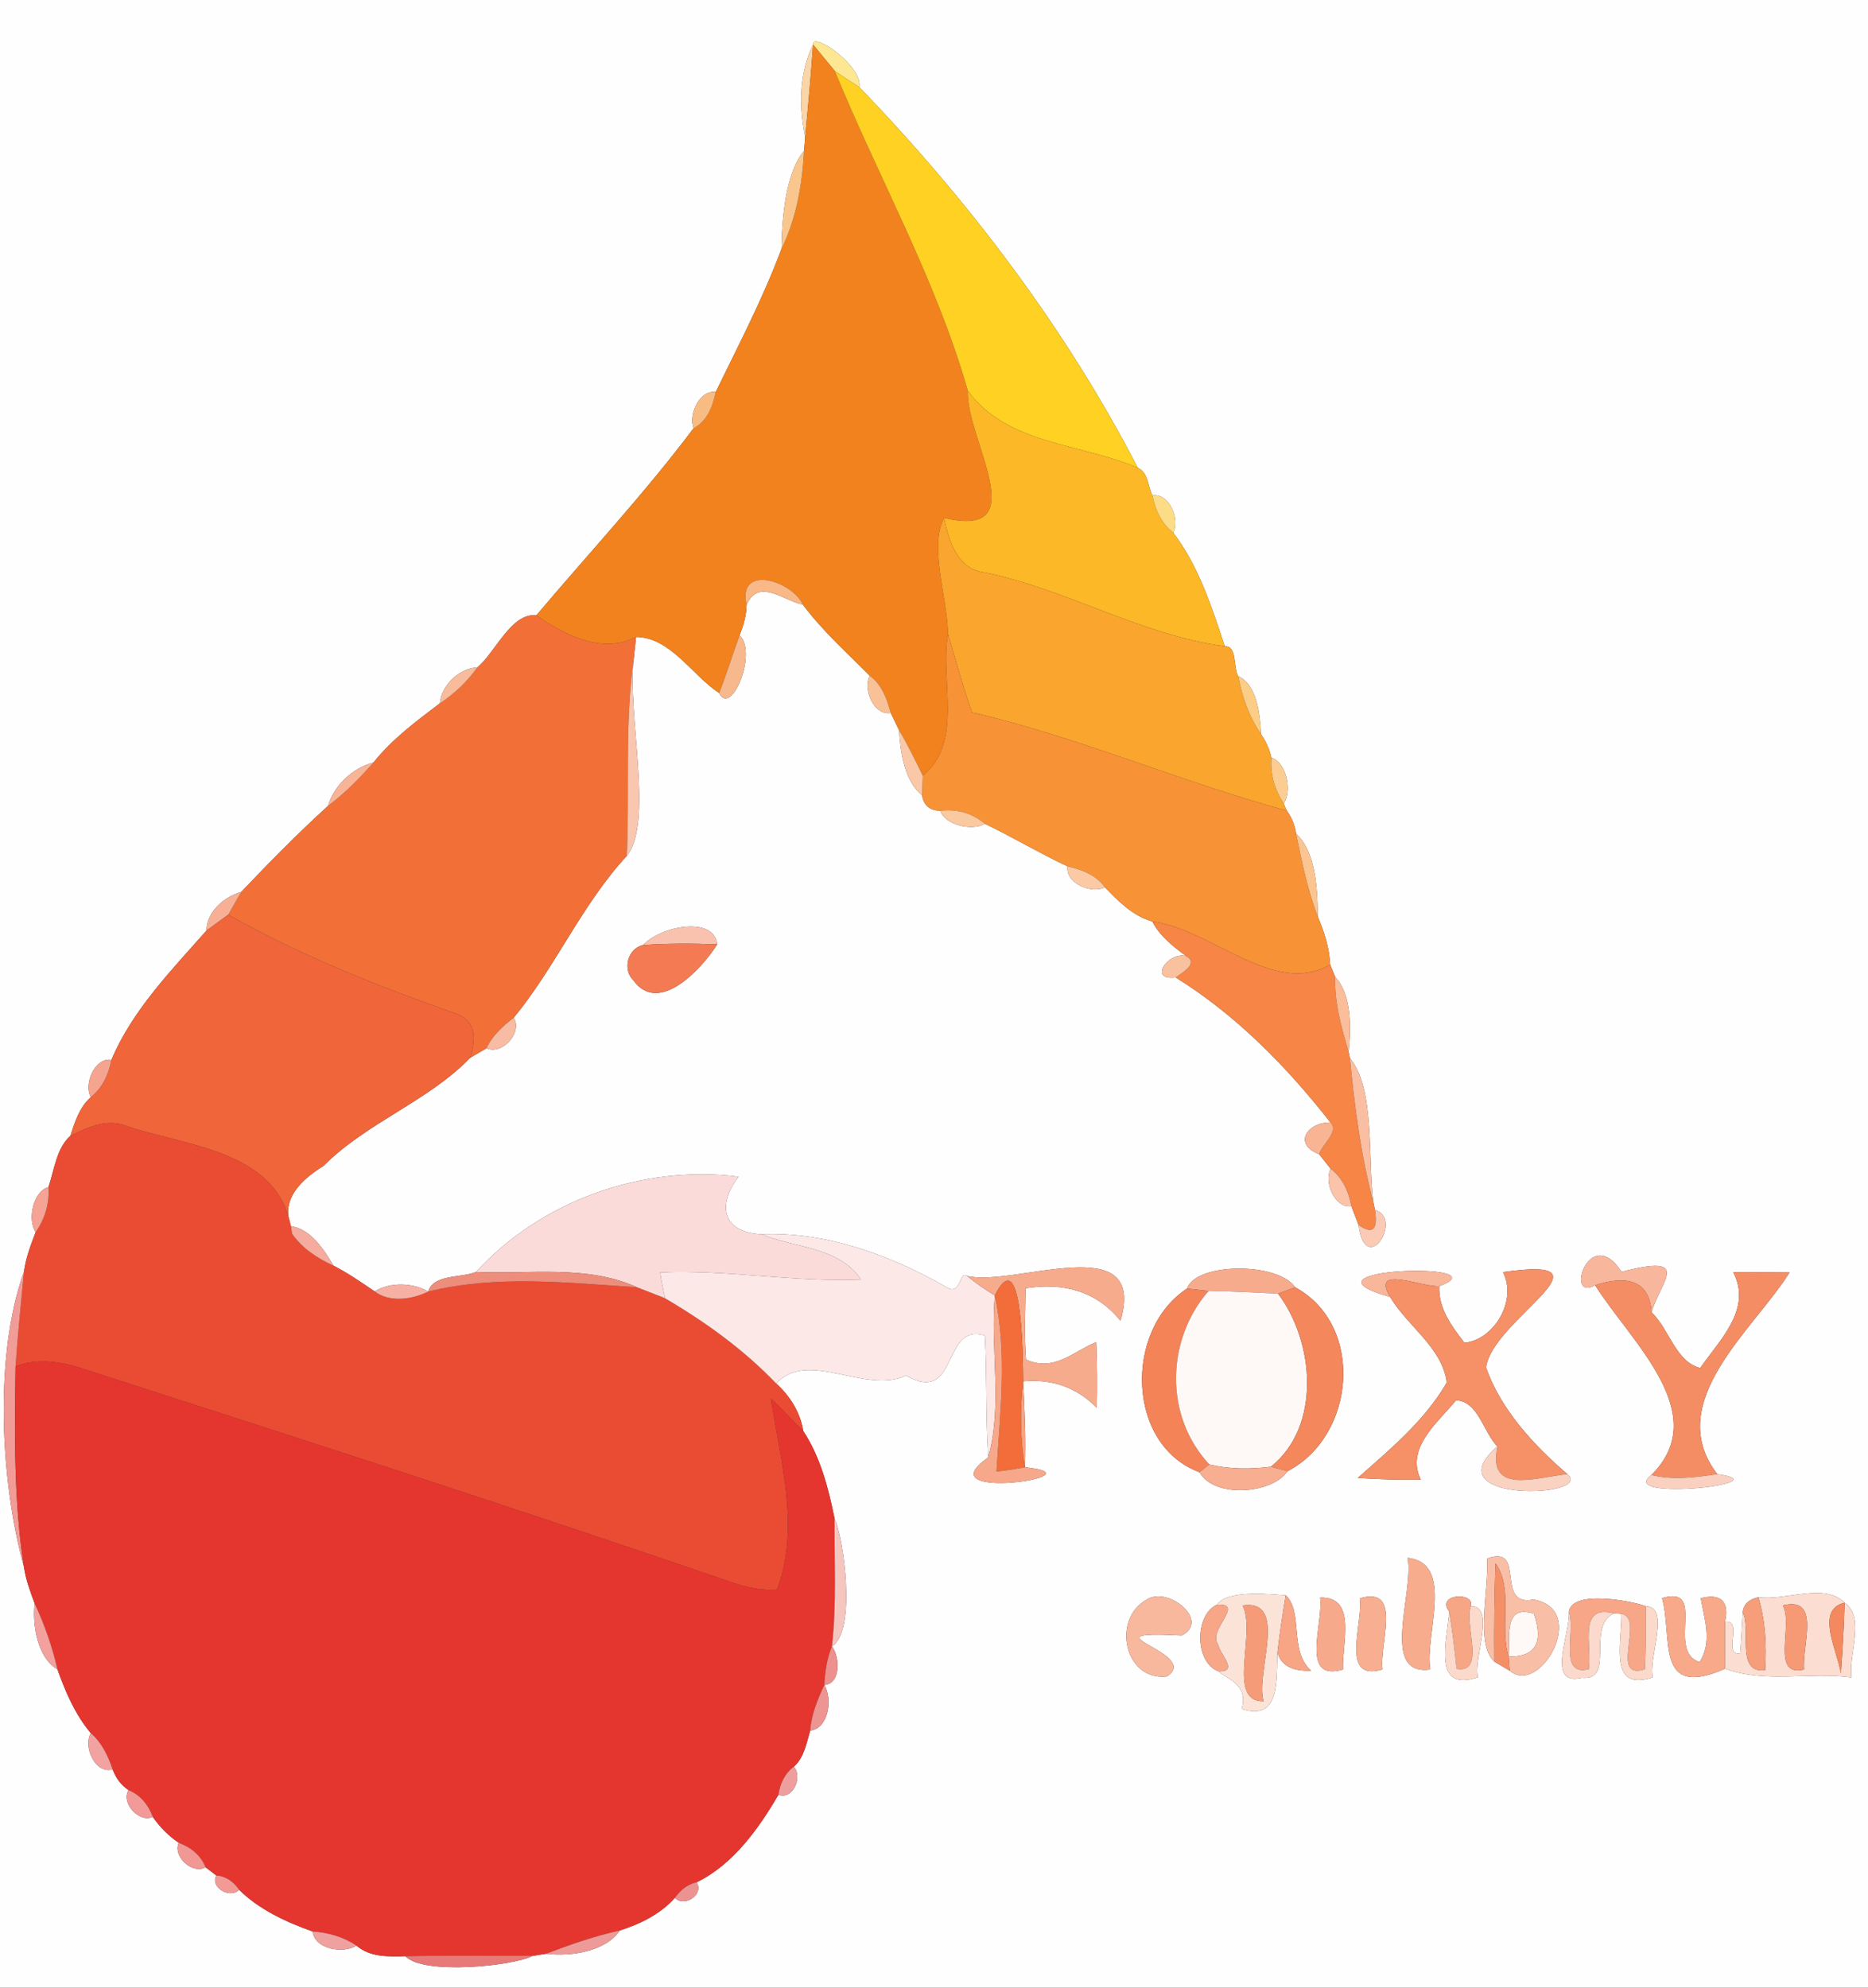 <?xml version="1.0" encoding="UTF-8" ?>
<!DOCTYPE svg PUBLIC "-//W3C//DTD SVG 1.1//EN" "http://www.w3.org/Graphics/SVG/1.1/DTD/svg11.dtd">
<svg width="235pt" height="250pt" viewBox="0 0 235 250" version="1.1" xmlns="http://www.w3.org/2000/svg">
<rect x="0" y="0" width="235" height="250" fill="#333333" stroke="none"/>
<g id="#fffefeff">
<path fill="#fffefe" opacity="1.00" d=" M 0.00 0.00 L 235.00 0.00 L 235.00 250.00 L 0.00 250.00 L 0.00 0.00 M 102.29 5.61 C 100.71 8.83 100.38 12.72 101.29 17.26 C 101.26 17.69 101.19 18.54 101.15 18.97 C 98.86 21.75 98.38 27.24 98.31 31.31 C 95.99 37.53 92.92 43.38 90.04 49.31 C 88.00 49.00 86.57 52.19 87.26 53.86 C 81.11 62.04 74.08 69.57 67.47 77.40 C 64.34 77.02 62.34 82.03 60.06 83.94 C 57.77 84.05 55.52 86.20 55.33 88.47 C 52.34 90.72 49.33 92.97 46.98 95.91 C 44.35 96.59 42.02 98.79 41.27 101.36 C 37.47 104.81 33.87 108.48 30.34 112.19 C 28.20 112.79 26.00 114.67 25.98 117.04 C 21.56 122.04 16.63 127.09 14.02 133.30 C 11.93 132.97 10.50 136.34 11.42 138.00 C 10.00 139.26 9.41 141.11 8.86 142.86 C 7.11 144.38 6.83 147.16 6.09 149.32 C 4.23 149.79 3.38 153.32 4.49 154.97 C 3.87 156.58 3.24 158.22 3.02 159.94 C -0.81 170.53 0.08 186.54 3.01 197.05 C 3.23 198.64 3.80 200.16 4.36 201.67 C 4.04 204.45 4.76 208.56 7.23 209.96 C 8.23 212.80 9.47 215.67 11.43 217.99 C 10.41 219.66 11.99 223.19 14.17 222.54 C 14.58 223.65 15.24 224.53 16.17 225.15 C 15.19 226.79 17.52 229.32 19.22 228.51 C 20.09 229.79 21.21 230.91 22.49 231.78 C 21.70 233.48 24.22 235.80 25.86 234.85 C 26.20 235.11 26.87 235.63 27.21 235.89 C 26.40 237.41 28.98 238.87 30.08 237.68 C 32.60 240.18 36.01 241.75 39.33 242.93 C 39.55 245.12 43.13 245.80 44.84 244.70 C 46.56 246.19 48.85 246.09 50.99 246.04 C 53.33 248.46 64.63 247.25 67.01 246.00 C 67.43 245.94 68.28 245.80 68.71 245.73 C 71.83 246.13 76.22 245.43 77.98 242.80 C 80.55 241.99 83.09 240.74 84.91 238.69 C 86.07 239.97 88.64 238.25 87.62 236.75 C 92.20 234.55 95.46 229.97 97.93 225.73 C 99.73 226.44 101.03 223.47 99.86 222.21 C 101.15 221.09 101.46 219.23 101.92 217.67 C 104.23 217.40 104.78 213.71 103.70 211.92 C 105.81 211.79 105.66 208.37 104.66 207.07 C 107.81 205.12 106.10 193.27 104.99 191.00 C 104.23 187.20 103.20 183.24 101.06 180.00 C 100.68 177.65 99.39 175.58 97.64 174.00 C 101.66 169.67 108.82 175.39 113.99 173.02 C 120.67 176.79 118.45 166.24 123.90 167.98 C 124.18 173.09 123.97 178.20 124.33 183.31 C 116.06 189.03 139.10 185.59 128.94 184.54 C 129.08 180.94 128.90 177.33 128.72 173.74 C 132.40 173.40 135.49 174.53 137.98 177.06 C 138.05 174.30 138.02 171.55 137.91 168.80 C 135.05 169.95 132.67 172.60 129.09 171.01 C 128.84 168.03 128.99 164.99 129.03 162.03 C 133.73 161.28 137.97 162.37 140.96 166.13 C 144.38 154.36 127.64 161.91 121.67 160.49 C 120.67 159.67 120.96 163.07 119.08 161.90 C 112.00 157.85 104.01 154.90 95.74 155.23 C 90.88 154.99 90.18 151.56 92.92 147.99 C 80.82 146.46 68.04 151.04 59.89 159.98 C 57.98 160.77 54.51 160.23 53.88 162.45 C 51.95 161.31 49.05 161.23 47.14 162.43 C 45.45 161.29 43.78 160.12 41.97 159.20 C 40.73 157.17 39.11 154.57 36.61 154.23 C 35.22 150.81 38.05 148.27 40.69 146.65 C 46.09 141.21 53.93 138.47 59.14 133.05 C 59.66 132.75 60.69 132.15 61.20 131.85 C 63.16 132.73 65.78 129.88 64.63 128.00 C 69.89 121.62 73.19 113.77 78.86 107.64 C 82.28 103.39 78.86 89.73 79.74 82.73 C 79.81 82.08 79.95 80.76 80.02 80.11 C 84.40 80.18 87.09 84.97 90.47 87.16 C 91.94 90.25 95.37 82.10 93.04 79.90 C 93.53 78.68 93.90 77.41 93.92 76.09 C 95.39 72.62 98.59 75.55 101.02 76.06 C 103.47 79.35 106.55 82.09 109.42 84.99 C 108.51 86.66 109.94 90.04 112.06 89.67 C 112.32 90.21 112.84 91.28 113.10 91.82 C 113.28 94.64 113.76 98.19 116.01 100.04 C 116.20 101.30 116.96 101.94 118.29 101.97 C 118.85 103.72 122.24 104.57 123.91 103.61 C 127.42 105.30 130.79 107.32 134.31 108.97 C 133.98 111.07 137.33 112.48 139.00 111.59 C 140.70 113.37 142.52 115.20 144.96 115.90 C 145.92 117.75 147.58 119.04 149.22 120.25 C 146.98 119.64 144.36 123.38 147.91 122.94 C 155.58 127.72 161.84 134.12 167.38 141.18 C 164.49 141.13 162.58 143.88 165.95 145.17 C 166.31 145.63 167.04 146.54 167.40 147.00 C 166.51 148.67 167.93 152.01 170.01 151.71 C 170.24 152.30 170.69 153.48 170.91 154.07 C 171.78 160.79 176.65 153.31 172.97 152.17 L 172.79 151.30 C 172.04 145.80 173.02 136.88 169.82 133.09 L 169.66 132.29 C 169.99 129.26 170.04 125.07 167.97 122.87 C 167.81 122.49 167.50 121.71 167.34 121.33 C 167.24 119.21 166.60 117.20 165.77 115.27 C 165.77 111.87 165.52 107.07 163.06 104.89 C 162.91 103.82 162.52 102.84 161.88 101.96 L 161.49 101.06 C 162.61 99.39 161.78 95.86 159.95 95.30 C 159.71 94.25 159.27 93.27 158.65 92.36 C 158.50 89.90 158.16 86.12 155.77 85.05 C 155.12 83.94 155.67 81.20 154.08 81.28 C 152.45 76.36 150.76 71.12 147.59 67.00 C 148.50 65.33 147.07 61.97 144.97 62.31 C 144.41 61.18 144.44 59.39 143.14 58.85 C 134.07 41.29 121.82 25.17 108.11 10.97 C 108.56 8.29 102.14 3.90 102.29 5.61 M 80.91 118.86 C 78.94 119.29 78.29 121.95 79.68 123.30 C 82.85 127.71 88.25 121.92 90.23 118.77 C 89.83 115.16 83.10 116.47 80.91 118.86 M 149.33 162.07 C 141.39 167.27 141.70 181.77 150.89 185.16 C 152.84 188.55 160.13 187.84 161.97 185.04 C 170.54 180.62 171.74 166.69 162.94 161.91 C 160.77 158.71 150.45 158.77 149.33 162.07 M 174.88 163.12 C 177.03 166.78 181.45 169.47 182.01 173.89 C 179.20 178.72 174.92 182.25 170.81 185.89 C 173.45 186.07 176.09 186.14 178.74 186.10 C 176.79 182.13 180.86 178.94 183.18 176.12 C 185.97 176.24 186.61 180.13 188.38 181.93 C 180.03 189.08 200.73 188.40 197.17 185.40 C 192.93 181.77 188.76 177.21 186.95 172.00 C 187.67 166.02 204.08 157.83 189.08 160.00 C 190.91 163.58 187.96 168.52 184.23 168.89 C 182.62 166.79 180.93 164.56 181.07 161.77 C 189.41 158.65 161.72 159.45 174.88 163.12 M 200.67 161.65 C 205.17 168.78 215.51 177.79 207.75 185.52 C 203.19 188.89 224.53 186.59 216.04 185.41 C 209.08 176.33 220.71 167.17 225.13 160.04 C 223.35 160.03 219.81 160.01 218.04 160.00 C 220.45 164.63 216.41 168.45 213.89 172.06 C 210.80 171.27 210.00 167.17 207.77 165.05 C 208.88 161.18 213.03 157.62 204.00 159.96 C 199.94 153.74 196.80 163.85 200.67 161.65 M 177.09 195.94 C 177.90 200.38 173.53 210.86 179.94 209.98 C 179.18 205.66 183.10 196.62 177.09 195.94 M 187.08 196.02 C 187.30 200.11 185.57 206.77 187.99 208.99 C 188.47 209.27 189.45 209.84 189.93 210.13 C 193.72 213.40 199.98 202.43 192.92 201.18 C 187.93 202.17 192.14 194.20 187.08 196.02 M 153.09 201.83 C 150.26 203.13 150.27 209.11 153.30 210.21 C 153.99 211.03 157.17 211.71 156.21 214.94 C 161.05 216.51 160.56 211.43 160.71 207.77 C 161.15 209.78 163.16 210.22 164.94 210.12 C 162.13 207.66 163.99 202.75 161.75 200.64 C 160.64 200.63 154.54 199.77 153.09 201.83 M 221.20 200.89 C 219.97 201.18 219.32 201.81 219.25 202.78 C 219.12 204.50 219.07 206.22 218.92 207.94 C 216.62 208.36 219.38 203.67 217.01 203.98 C 217.59 201.45 216.48 200.35 213.96 201.02 C 214.44 203.72 215.43 206.50 213.82 209.05 C 209.55 207.68 214.85 199.30 209.09 201.00 C 210.48 205.98 208.09 213.80 217.03 209.88 C 222.06 211.75 227.68 210.27 232.93 210.99 C 232.49 208.10 234.75 203.46 232.06 201.58 C 229.48 199.00 224.74 201.37 221.20 200.89 M 144.26 201.19 C 139.83 203.63 141.43 211.44 146.79 210.86 C 151.36 207.91 135.57 205.02 148.66 205.70 C 152.33 203.84 146.91 199.44 144.26 201.19 M 166.07 200.94 C 166.52 204.16 163.47 211.61 168.96 209.98 C 168.78 206.79 170.80 200.79 166.07 200.94 M 171.07 201.03 C 171.50 204.22 168.50 211.60 173.93 209.97 C 173.50 206.77 176.49 199.40 171.07 201.03 M 182.32 202.69 C 182.03 206.43 180.13 212.89 185.93 210.96 C 185.30 208.57 188.25 202.02 185.04 202.01 C 185.56 200.15 180.56 200.46 182.32 202.69 M 197.37 202.73 C 197.59 205.34 194.41 212.14 198.99 211.03 C 203.30 211.43 199.48 204.66 203.02 202.92 L 203.97 202.98 C 204.04 206.70 202.29 212.82 207.93 210.97 C 207.30 208.57 210.23 202.08 207.03 202.02 C 205.96 201.53 197.78 199.77 197.37 202.73 Z" />
</g>
<g id="#fee792ff">
<path fill="#fee792" opacity="1.00" d=" M 102.29 5.61 C 102.14 3.90 108.56 8.29 108.11 10.97 C 107.07 10.30 106.04 9.63 105.02 8.93 C 104.11 7.83 103.20 6.72 102.29 5.61 Z" />
</g>
<g id="#fad5a8ff">
<path fill="#fad5a8" opacity="1.00" d=" M 101.29 17.26 C 100.38 12.72 100.71 8.83 102.29 5.61 C 102.01 9.50 101.67 13.38 101.29 17.26 Z" />
</g>
<g id="#f2821eff">
<path fill="#f2821e" opacity="1.00" d=" M 102.29 5.61 C 103.20 6.72 104.11 7.83 105.02 8.93 C 110.52 22.38 117.73 35.07 121.75 49.14 C 121.46 55.12 130.36 67.90 118.78 65.15 C 116.86 68.58 119.15 75.10 119.27 79.75 C 118.19 85.36 121.30 93.34 116.09 97.56 C 115.14 95.62 114.20 93.68 113.10 91.82 C 112.84 91.28 112.32 90.21 112.06 89.67 C 111.59 87.91 110.95 86.11 109.42 84.99 C 106.55 82.09 103.47 79.35 101.02 76.06 C 99.65 73.02 92.72 70.89 93.92 76.09 C 93.90 77.41 93.53 78.68 93.04 79.90 C 92.16 82.31 91.41 84.78 90.47 87.16 C 87.09 84.97 84.40 80.18 80.02 80.11 C 75.83 82.35 70.98 79.86 67.47 77.40 C 74.08 69.57 81.11 62.04 87.26 53.86 C 88.98 52.97 89.67 51.11 90.04 49.31 C 92.92 43.38 95.99 37.53 98.31 31.31 C 100.18 27.49 100.93 23.20 101.15 18.97 C 101.19 18.54 101.26 17.69 101.29 17.26 C 101.67 13.38 102.01 9.50 102.29 5.61 Z" />
</g>
<g id="#fed123ff">
<path fill="#fed123" opacity="1.00" d=" M 105.02 8.93 C 106.04 9.63 107.07 10.30 108.11 10.97 C 121.82 25.17 134.07 41.29 143.14 58.85 C 136.06 55.76 126.68 55.96 121.75 49.14 C 117.73 35.07 110.52 22.38 105.02 8.93 Z" />
</g>
<g id="#f9c78eff">
<path fill="#f9c78e" opacity="1.00" d=" M 98.31 31.31 C 98.38 27.24 98.86 21.75 101.15 18.97 C 100.93 23.20 100.18 27.49 98.31 31.31 Z" />
</g>
<g id="#f8bc83ff">
<path fill="#f8bc83" opacity="1.00" d=" M 87.26 53.86 C 86.57 52.19 88.00 49.00 90.04 49.31 C 89.67 51.11 88.98 52.97 87.26 53.86 Z" />
</g>
<g id="#fcb827ff">
<path fill="#fcb827" opacity="1.00" d=" M 121.75 49.14 C 126.68 55.96 136.06 55.76 143.14 58.85 C 144.44 59.39 144.41 61.18 144.97 62.31 C 145.33 64.11 146.11 65.84 147.59 67.00 C 150.76 71.12 152.45 76.36 154.08 81.28 C 143.74 79.93 134.25 74.16 123.98 72.02 C 120.48 71.68 119.35 68.07 118.78 65.15 C 130.36 67.90 121.46 55.12 121.75 49.14 Z" />
</g>
<g id="#fddc88ff">
<path fill="#fddc88" opacity="1.00" d=" M 144.97 62.31 C 147.07 61.97 148.50 65.33 147.59 67.00 C 146.11 65.84 145.33 64.11 144.97 62.31 Z" />
</g>
<g id="#faa52dff">
<path fill="#faa52d" opacity="1.00" d=" M 119.27 79.75 C 119.15 75.10 116.86 68.58 118.78 65.15 C 119.35 68.07 120.48 71.68 123.98 72.02 C 134.25 74.16 143.74 79.93 154.08 81.28 C 155.67 81.20 155.12 83.94 155.77 85.05 C 156.26 87.64 157.14 90.17 158.65 92.36 C 159.27 93.27 159.71 94.25 159.95 95.30 C 159.77 97.37 160.37 99.34 161.49 101.06 L 161.88 101.96 C 148.52 98.33 135.77 92.73 122.27 89.60 C 121.15 86.35 120.23 83.05 119.27 79.75 Z" />
</g>
<g id="#f8b887ff">
<path fill="#f8b887" opacity="1.00" d=" M 93.92 76.09 C 92.72 70.89 99.65 73.02 101.02 76.06 C 98.59 75.55 95.39 72.62 93.92 76.09 Z" />
</g>
<g id="#f27038ff">
<path fill="#f27038" opacity="1.00" d=" M 60.06 83.94 C 62.34 82.03 64.34 77.02 67.47 77.40 C 70.98 79.86 75.83 82.35 80.02 80.11 C 79.95 80.76 79.81 82.08 79.74 82.73 C 78.58 90.99 79.20 99.34 78.86 107.64 C 73.19 113.77 69.89 121.62 64.63 128.00 C 63.26 129.06 61.94 130.24 61.20 131.85 C 60.69 132.15 59.66 132.75 59.14 133.05 C 59.83 130.85 60.02 128.54 57.51 127.54 C 47.66 124.07 37.82 120.21 28.72 115.04 C 29.26 114.09 29.80 113.14 30.34 112.19 C 33.87 108.48 37.47 104.81 41.27 101.36 C 43.38 99.77 45.24 97.89 46.98 95.91 C 49.33 92.97 52.34 90.72 55.33 88.47 C 57.17 87.26 58.78 85.73 60.06 83.94 Z" />
</g>
<g id="#f8b88eff">
<path fill="#f8b88e" opacity="1.00" d=" M 90.47 87.16 C 91.41 84.78 92.16 82.31 93.04 79.90 C 95.37 82.10 91.94 90.25 90.47 87.16 Z" />
</g>
<g id="#f89236ff">
<path fill="#f89236" opacity="1.00" d=" M 119.27 79.75 C 120.23 83.05 121.15 86.35 122.27 89.60 C 135.77 92.73 148.52 98.33 161.88 101.96 C 162.52 102.84 162.91 103.82 163.06 104.89 C 163.78 108.39 164.48 111.92 165.77 115.27 C 166.60 117.20 167.24 119.21 167.34 121.33 C 160.23 125.42 152.45 116.85 144.96 115.90 C 142.52 115.20 140.70 113.37 139.00 111.59 C 137.89 110.06 136.09 109.36 134.31 108.97 C 130.79 107.32 127.42 105.30 123.91 103.61 C 122.33 102.27 120.34 101.71 118.29 101.97 C 116.96 101.94 116.20 101.30 116.01 100.04 C 116.03 99.42 116.07 98.18 116.09 97.56 C 121.30 93.34 118.19 85.36 119.27 79.75 Z" />
</g>
<g id="#f9c7afff">
<path fill="#f9c7af" opacity="1.00" d=" M 78.86 107.64 C 79.20 99.34 78.58 90.99 79.74 82.73 C 78.86 89.73 82.28 103.39 78.86 107.64 Z" />
</g>
<g id="#f8bb9bff">
<path fill="#f8bb9b" opacity="1.00" d=" M 55.33 88.47 C 55.52 86.20 57.77 84.05 60.06 83.94 C 58.78 85.73 57.17 87.26 55.33 88.47 Z" />
</g>
<g id="#f9c198ff">
<path fill="#f9c198" opacity="1.00" d=" M 109.42 84.99 C 110.95 86.11 111.59 87.91 112.06 89.67 C 109.94 90.04 108.51 86.66 109.42 84.99 Z" />
</g>
<g id="#fccd87ff">
<path fill="#fccd87" opacity="1.00" d=" M 155.77 85.05 C 158.16 86.12 158.50 89.90 158.65 92.36 C 157.14 90.17 156.26 87.64 155.77 85.05 Z" />
</g>
<g id="#fac8a7ff">
<path fill="#fac8a7" opacity="1.00" d=" M 113.10 91.82 C 114.20 93.68 115.14 95.62 116.09 97.56 C 116.07 98.18 116.03 99.42 116.01 100.04 C 113.76 98.19 113.28 94.64 113.10 91.82 Z" />
</g>
<g id="#fbcd93ff">
<path fill="#fbcd93" opacity="1.00" d=" M 159.95 95.30 C 161.78 95.86 162.61 99.39 161.49 101.06 C 160.37 99.34 159.77 97.37 159.95 95.30 Z" />
</g>
<g id="#f8b497ff">
<path fill="#f8b497" opacity="1.00" d=" M 41.27 101.36 C 42.02 98.79 44.35 96.59 46.98 95.91 C 45.24 97.89 43.38 99.77 41.27 101.36 Z" />
</g>
<g id="#fbc9a0ff">
<path fill="#fbc9a0" opacity="1.00" d=" M 118.29 101.97 C 120.34 101.71 122.33 102.27 123.91 103.61 C 122.24 104.57 118.85 103.72 118.29 101.97 Z" />
</g>
<g id="#fbc592ff">
<path fill="#fbc592" opacity="1.00" d=" M 163.06 104.89 C 165.52 107.07 165.77 111.87 165.77 115.27 C 164.48 111.92 163.78 108.39 163.06 104.89 Z" />
</g>
<g id="#fbcaa5ff">
<path fill="#fbcaa5" opacity="1.00" d=" M 134.31 108.97 C 136.09 109.36 137.89 110.06 139.00 111.59 C 137.33 112.48 133.98 111.07 134.31 108.97 Z" />
</g>
<g id="#f7b096ff">
<path fill="#f7b096" opacity="1.00" d=" M 25.98 117.04 C 26.00 114.67 28.20 112.79 30.34 112.19 C 29.80 113.14 29.26 114.09 28.72 115.04 C 27.81 115.71 26.89 116.37 25.98 117.04 Z" />
</g>
<g id="#f0653aff">
<path fill="#f0653a" opacity="1.00" d=" M 25.98 117.04 C 26.89 116.37 27.81 115.71 28.72 115.04 C 37.82 120.21 47.66 124.07 57.51 127.54 C 60.02 128.54 59.83 130.85 59.14 133.05 C 53.93 138.47 46.09 141.21 40.69 146.65 C 38.05 148.27 35.22 150.81 36.61 154.23 L 36.74 155.18 C 35.50 144.87 24.17 144.30 16.16 141.72 C 13.64 140.59 11.14 141.72 8.86 142.86 C 9.41 141.11 10.00 139.26 11.42 138.00 C 12.89 136.84 13.67 135.11 14.02 133.30 C 16.63 127.09 21.56 122.04 25.98 117.04 Z" />
</g>
<g id="#f68546ff">
<path fill="#f68546" opacity="1.00" d=" M 144.96 115.90 C 152.45 116.85 160.23 125.42 167.34 121.33 C 167.50 121.71 167.81 122.49 167.97 122.87 C 167.86 126.10 168.75 129.23 169.66 132.29 L 169.82 133.09 C 170.42 139.22 171.20 145.34 172.79 151.30 L 172.97 152.17 C 173.30 154.23 172.99 155.53 170.91 154.07 C 170.69 153.48 170.24 152.30 170.01 151.71 C 169.68 149.89 168.90 148.14 167.40 147.00 C 167.04 146.54 166.31 145.63 165.95 145.17 C 166.31 143.93 168.53 142.32 167.38 141.18 C 161.84 134.12 155.58 127.72 147.91 122.94 C 148.68 122.36 150.87 121.18 149.22 120.25 C 147.58 119.04 145.92 117.75 144.96 115.90 Z" />
</g>
<g id="#f9c2afff">
<path fill="#f9c2af" opacity="1.00" d=" M 80.91 118.86 C 83.10 116.47 89.83 115.16 90.23 118.77 C 87.12 118.66 84.01 118.64 80.91 118.86 Z" />
</g>
<g id="#f37a53ff">
<path fill="#f37a53" opacity="1.00" d=" M 80.91 118.86 C 84.01 118.64 87.12 118.66 90.23 118.77 C 88.25 121.92 82.85 127.71 79.68 123.30 C 78.29 121.95 78.94 119.29 80.91 118.86 Z" />
</g>
<g id="#fac19fff">
<path fill="#fac19f" opacity="1.00" d=" M 149.22 120.25 C 150.87 121.18 148.68 122.36 147.91 122.94 C 144.36 123.38 146.98 119.64 149.22 120.25 Z" />
</g>
<g id="#fabe9bff">
<path fill="#fabe9b" opacity="1.00" d=" M 167.97 122.87 C 170.04 125.07 169.99 129.26 169.66 132.29 C 168.75 129.23 167.86 126.10 167.97 122.87 Z" />
</g>
<g id="#f8bba4ff">
<path fill="#f8bba4" opacity="1.00" d=" M 61.20 131.85 C 61.94 130.24 63.26 129.06 64.63 128.00 C 65.78 129.88 63.16 132.73 61.20 131.85 Z" />
</g>
<g id="#f5a48fff">
<path fill="#f5a48f" opacity="1.00" d=" M 11.42 138.00 C 10.50 136.34 11.93 132.97 14.02 133.30 C 13.67 135.11 12.89 136.84 11.42 138.00 Z" />
</g>
<g id="#fabfa3ff">
<path fill="#fabfa3" opacity="1.00" d=" M 169.82 133.09 C 173.02 136.88 172.04 145.80 172.79 151.30 C 171.20 145.34 170.42 139.22 169.82 133.09 Z" />
</g>
<g id="#ea4c33ff">
<path fill="#ea4c33" opacity="1.00" d=" M 8.86 142.86 C 11.14 141.72 13.64 140.59 16.16 141.72 C 24.17 144.30 35.50 144.87 36.74 155.18 C 38.03 157.02 39.95 158.28 41.97 159.20 C 43.78 160.12 45.45 161.29 47.14 162.43 C 49.03 163.87 51.87 163.43 53.88 162.45 C 62.53 160.32 71.38 161.35 80.14 161.91 C 81.32 162.36 82.49 162.82 83.67 163.29 C 88.75 166.28 93.55 169.73 97.64 174.00 C 99.39 175.58 100.68 177.65 101.06 180.00 C 99.68 178.65 98.39 177.21 96.98 175.90 C 98.19 183.77 100.67 192.15 97.76 199.92 C 96.08 200.06 94.42 199.74 92.82 199.28 C 65.58 189.91 38.14 181.09 10.71 172.25 C 7.92 171.29 4.78 170.75 1.96 171.85 C 2.22 167.87 2.65 163.91 3.02 159.94 C 3.24 158.22 3.87 156.58 4.49 154.97 C 5.65 153.30 6.25 151.36 6.09 149.32 C 6.83 147.16 7.11 144.38 8.86 142.86 Z" />
</g>
<g id="#f9b494ff">
<path fill="#f9b494" opacity="1.00" d=" M 167.38 141.18 C 168.53 142.32 166.31 143.93 165.95 145.17 C 162.58 143.88 164.49 141.13 167.38 141.18 Z" />
</g>
<g id="#fac3aaff">
<path fill="#fac3aa" opacity="1.00" d=" M 167.40 147.00 C 168.90 148.14 169.68 149.89 170.01 151.71 C 167.93 152.01 166.51 148.67 167.40 147.00 Z" />
</g>
<g id="#fadbdaff">
<path fill="#fadbda" opacity="1.00" d=" M 59.89 159.98 C 68.04 151.04 80.82 146.46 92.92 147.99 C 90.18 151.56 90.88 154.99 95.74 155.23 C 100.00 156.98 105.53 156.78 108.32 160.94 C 99.87 161.28 91.48 159.67 83.05 160.04 C 83.21 161.13 83.42 162.21 83.67 163.29 C 82.49 162.82 81.32 162.36 80.14 161.91 C 73.82 159.04 66.60 160.29 59.89 159.98 Z" />
</g>
<g id="#f4a394ff">
<path fill="#f4a394" opacity="1.00" d=" M 4.49 154.97 C 3.38 153.32 4.23 149.79 6.09 149.32 C 6.25 151.36 5.65 153.30 4.49 154.97 Z" />
</g>
<g id="#facab5ff">
<path fill="#facab5" opacity="1.00" d=" M 172.97 152.17 C 176.65 153.31 171.78 160.79 170.91 154.07 C 172.99 155.53 173.30 154.23 172.97 152.17 Z" />
</g>
<g id="#f5ac9eff">
<path fill="#f5ac9e" opacity="1.00" d=" M 36.61 154.23 C 39.11 154.57 40.73 157.17 41.97 159.20 C 39.95 158.28 38.03 157.02 36.74 155.18 L 36.61 154.23 Z" />
</g>
<g id="#fbe8e7ff">
<path fill="#fbe8e7" opacity="1.00" d=" M 95.74 155.23 C 104.01 154.90 112.00 157.85 119.08 161.90 C 120.96 163.07 120.67 159.67 121.67 160.49 C 122.76 161.40 123.94 162.19 125.15 162.94 C 124.57 169.67 126.15 176.72 124.33 183.31 C 123.97 178.20 124.18 173.09 123.90 167.98 C 118.45 166.24 120.67 176.79 113.99 173.02 C 108.82 175.39 101.66 169.67 97.64 174.00 C 93.55 169.73 88.75 166.28 83.67 163.29 C 83.42 162.21 83.21 161.13 83.05 160.04 C 91.48 159.67 99.87 161.28 108.32 160.94 C 105.53 156.78 100.00 156.98 95.74 155.23 Z" />
</g>
<g id="#f29c97ff">
<path fill="#f29c97" opacity="1.00" d=" M 3.01 197.05 C 0.08 186.54 -0.81 170.53 3.02 159.94 C 2.65 163.91 2.22 167.87 1.96 171.85 C 1.85 180.25 1.71 188.71 3.01 197.05 Z" />
</g>
<g id="#ed8d7cff">
<path fill="#ed8d7c" opacity="1.00" d=" M 53.88 162.45 C 54.51 160.23 57.98 160.77 59.89 159.98 C 66.60 160.29 73.82 159.04 80.14 161.91 C 71.38 161.35 62.53 160.32 53.88 162.45 Z" />
</g>
<g id="#f7ab8dff">
<path fill="#f7ab8d" opacity="1.00" d=" M 121.67 160.49 C 127.64 161.91 144.38 154.36 140.96 166.13 C 137.97 162.37 133.73 161.28 129.03 162.03 C 128.99 164.99 128.84 168.03 129.09 171.01 C 132.67 172.60 135.05 169.95 137.91 168.80 C 138.02 171.55 138.05 174.30 137.98 177.06 C 135.49 174.53 132.40 173.40 128.72 173.74 C 128.67 170.11 128.59 156.08 125.15 162.94 C 123.94 162.19 122.76 161.40 121.67 160.49 Z" />
<path fill="#f7ab8d" opacity="1.00" d=" M 149.33 162.07 C 150.45 158.77 160.77 158.71 162.94 161.91 C 162.40 162.11 161.32 162.51 160.78 162.71 C 157.87 162.57 154.95 162.41 152.04 162.37 C 151.13 162.27 150.23 162.17 149.33 162.07 Z" />
</g>
<g id="#f8b69bff">
<path fill="#f8b69b" opacity="1.00" d=" M 174.88 163.12 C 161.72 159.45 189.41 158.65 181.07 161.77 C 178.87 161.93 172.40 159.00 174.88 163.12 Z" />
</g>
<g id="#f59067ff">
<path fill="#f59067" opacity="1.00" d=" M 189.08 160.00 C 204.08 157.83 187.67 166.02 186.95 172.00 C 188.76 177.21 192.93 181.77 197.17 185.40 C 192.81 185.92 187.13 187.95 188.38 181.93 C 186.61 180.13 185.97 176.24 183.18 176.12 C 180.86 178.94 176.79 182.13 178.74 186.10 C 176.09 186.14 173.45 186.07 170.81 185.89 C 174.92 182.25 179.20 178.72 182.01 173.89 C 181.45 169.47 177.03 166.78 174.88 163.12 C 172.40 159.00 178.87 161.93 181.07 161.77 C 180.93 164.56 182.62 166.79 184.23 168.89 C 187.96 168.52 190.91 163.58 189.08 160.00 Z" />
</g>
<g id="#f8b79dff">
<path fill="#f8b79d" opacity="1.00" d=" M 200.67 161.65 C 196.80 163.85 199.94 153.74 204.00 159.96 C 213.03 157.62 208.88 161.18 207.77 165.05 C 207.50 160.83 204.40 160.42 200.67 161.65 Z" />
</g>
<g id="#f58d64ff">
<path fill="#f58d64" opacity="1.00" d=" M 218.04 160.00 C 219.81 160.01 223.35 160.03 225.13 160.04 C 220.71 167.17 209.08 176.33 216.04 185.41 C 213.27 185.82 210.48 186.20 207.75 185.52 C 215.51 177.79 205.17 168.78 200.67 161.65 C 204.40 160.42 207.50 160.83 207.77 165.05 C 210.00 167.17 210.80 171.27 213.89 172.06 C 216.41 168.45 220.45 164.63 218.04 160.00 Z" />
</g>
<g id="#f26d39ff">
<path fill="#f26d39" opacity="1.00" d=" M 125.15 162.94 C 128.59 156.08 128.67 170.11 128.72 173.74 C 128.29 177.35 128.36 180.95 128.94 184.54 C 127.76 184.77 126.56 184.96 125.36 185.08 C 125.81 177.71 126.75 170.24 125.15 162.94 Z" />
</g>
<g id="#f6b1a4ff">
<path fill="#f6b1a4" opacity="1.00" d=" M 47.14 162.43 C 49.05 161.23 51.95 161.31 53.88 162.45 C 51.87 163.43 49.03 163.87 47.14 162.43 Z" />
</g>
<g id="#f48357ff">
<path fill="#f48357" opacity="1.00" d=" M 149.33 162.07 C 150.23 162.17 151.13 162.27 152.04 162.37 C 146.69 168.51 146.45 178.12 152.14 184.19 C 151.83 184.43 151.20 184.92 150.89 185.16 C 141.70 181.77 141.39 167.27 149.33 162.07 Z" />
</g>
<g id="#fef9f7ff">
<path fill="#fef9f7" opacity="1.00" d=" M 152.04 162.37 C 154.95 162.41 157.87 162.57 160.78 162.71 C 165.38 168.78 166.23 179.40 159.89 184.47 C 157.30 184.80 154.69 184.80 152.14 184.19 C 146.45 178.12 146.69 168.51 152.04 162.37 Z" />
<path fill="#fef9f7" opacity="1.00" d=" M 189.79 208.34 C 190.00 205.82 189.10 201.73 192.98 202.97 C 194.20 206.65 193.14 208.43 189.79 208.34 Z" />
</g>
<g id="#f4875cff">
<path fill="#f4875c" opacity="1.00" d=" M 160.78 162.71 C 161.32 162.51 162.40 162.11 162.94 161.91 C 171.74 166.69 170.54 180.62 161.97 185.04 C 161.45 184.90 160.41 184.61 159.89 184.47 C 166.23 179.40 165.38 168.78 160.78 162.71 Z" />
</g>
<g id="#f7a88aff">
<path fill="#f7a88a" opacity="1.00" d=" M 125.15 162.94 C 126.75 170.24 125.81 177.71 125.36 185.08 C 126.56 184.96 127.76 184.77 128.94 184.54 C 139.10 185.59 116.06 189.03 124.33 183.31 C 126.15 176.72 124.57 169.67 125.15 162.94 Z" />
</g>
<g id="#e4362eff">
<path fill="#e4362e" opacity="1.00" d=" M 1.96 171.85 C 4.78 170.75 7.92 171.29 10.71 172.25 C 38.14 181.09 65.58 189.91 92.82 199.28 C 94.42 199.74 96.08 200.06 97.76 199.92 C 100.67 192.15 98.19 183.77 96.98 175.90 C 98.39 177.21 99.68 178.65 101.06 180.00 C 103.20 183.24 104.23 187.20 104.99 191.00 C 104.95 196.34 105.27 201.74 104.66 207.07 C 104.02 208.61 103.79 210.26 103.70 211.92 C 102.86 213.75 102.07 215.63 101.92 217.67 C 101.46 219.23 101.15 221.09 99.86 222.21 C 98.73 223.05 98.12 224.36 97.93 225.73 C 95.46 229.97 92.20 234.55 87.62 236.75 C 86.47 236.99 85.59 237.76 84.91 238.69 C 83.09 240.74 80.55 241.99 77.98 242.80 C 74.81 243.51 71.74 244.57 68.71 245.73 C 68.28 245.80 67.43 245.94 67.01 246.00 C 61.66 246.02 56.33 245.93 50.99 246.04 C 48.85 246.09 46.56 246.19 44.84 244.70 C 43.20 243.61 41.28 243.06 39.33 242.93 C 36.01 241.75 32.60 240.18 30.08 237.68 C 29.40 236.70 28.43 235.96 27.21 235.89 C 26.87 235.63 26.20 235.11 25.86 234.85 C 25.26 233.34 23.99 232.33 22.49 231.78 C 21.21 230.91 20.09 229.79 19.22 228.51 C 18.68 227.02 17.66 225.76 16.17 225.15 C 15.24 224.53 14.58 223.65 14.17 222.54 C 13.59 220.84 12.81 219.18 11.43 217.99 C 9.47 215.67 8.23 212.80 7.23 209.96 C 6.57 207.10 5.60 204.32 4.36 201.67 C 3.80 200.16 3.23 198.64 3.01 197.05 C 1.71 188.71 1.85 180.25 1.96 171.85 Z" />
</g>
<g id="#f6a382ff">
<path fill="#f6a382" opacity="1.00" d=" M 128.94 184.54 C 128.36 180.95 128.29 177.35 128.72 173.74 C 128.90 177.33 129.08 180.94 128.94 184.54 Z" />
</g>
<g id="#fad2c2ff">
<path fill="#fad2c2" opacity="1.00" d=" M 188.38 181.93 C 187.13 187.95 192.81 185.92 197.17 185.40 C 200.73 188.40 180.03 189.08 188.38 181.93 Z" />
</g>
<g id="#f7ae91ff">
<path fill="#f7ae91" opacity="1.00" d=" M 152.14 184.19 C 154.69 184.80 157.30 184.80 159.89 184.47 C 160.41 184.61 161.45 184.90 161.97 185.04 C 160.13 187.84 152.84 188.55 150.89 185.16 C 151.20 184.92 151.83 184.43 152.14 184.19 Z" />
<path fill="#f7ae91" opacity="1.00" d=" M 171.07 201.03 C 176.49 199.40 173.50 206.77 173.93 209.97 C 168.50 211.60 171.50 204.22 171.07 201.03 Z" />
</g>
<g id="#fad1c0ff">
<path fill="#fad1c0" opacity="1.00" d=" M 216.04 185.41 C 224.53 186.59 203.19 188.89 207.75 185.52 C 210.48 186.20 213.27 185.82 216.04 185.41 Z" />
</g>
<g id="#f5c5c0ff">
<path fill="#f5c5c0" opacity="1.00" d=" M 104.99 191.00 C 106.10 193.27 107.81 205.12 104.66 207.07 C 105.27 201.74 104.95 196.34 104.99 191.00 Z" />
</g>
<g id="#f7ac8eff">
<path fill="#f7ac8e" opacity="1.00" d=" M 177.09 195.94 C 183.10 196.62 179.18 205.66 179.94 209.98 C 173.53 210.86 177.90 200.38 177.09 195.94 Z" />
</g>
<g id="#f9bea6ff">
<path fill="#f9bea6" opacity="1.00" d=" M 187.08 196.02 C 192.14 194.20 187.93 202.17 192.92 201.18 C 199.98 202.43 193.72 213.40 189.93 210.13 C 189.90 209.68 189.83 208.79 189.79 208.34 C 193.14 208.43 194.20 206.65 192.98 202.97 C 189.10 201.73 190.00 205.82 189.79 208.34 C 188.61 204.68 190.44 199.84 188.14 196.63 C 188.00 200.74 187.95 204.86 187.99 208.99 C 185.57 206.77 187.30 200.11 187.08 196.02 Z" />
</g>
<g id="#f58f67ff">
<path fill="#f58f67" opacity="1.00" d=" M 188.14 196.63 C 190.44 199.84 188.61 204.68 189.79 208.34 C 189.83 208.79 189.90 209.68 189.93 210.13 C 189.45 209.84 188.47 209.27 187.99 208.99 C 187.95 204.86 188.00 200.74 188.14 196.63 Z" />
</g>
<g id="#fce3d8ff">
<path fill="#fce3d8" opacity="1.00" d=" M 153.09 201.83 C 154.54 199.77 160.64 200.63 161.75 200.64 C 161.35 203.01 161.00 205.38 160.71 207.77 C 160.56 211.43 161.05 216.51 156.21 214.94 C 157.17 211.71 153.99 211.03 153.30 210.21 C 155.91 210.27 153.44 208.07 153.22 206.80 C 151.87 205.02 156.73 201.63 153.09 201.83 M 156.32 201.92 C 158.11 205.39 154.22 214.04 158.96 213.98 C 157.87 210.45 162.21 201.10 156.32 201.92 Z" />
</g>
<g id="#fcddd1ff">
<path fill="#fcddd1" opacity="1.00" d=" M 221.20 200.89 C 224.74 201.37 229.48 199.00 232.06 201.58 C 228.32 202.44 231.14 207.58 231.59 210.47 C 231.81 207.51 231.97 204.54 232.06 201.58 C 234.75 203.46 232.49 208.10 232.93 210.99 C 227.68 210.27 222.06 211.75 217.03 209.88 C 217.00 207.91 216.99 205.94 217.01 203.98 C 219.38 203.67 216.62 208.36 218.92 207.94 C 219.07 206.22 219.12 204.50 219.25 202.78 C 220.32 204.92 218.33 210.53 222.06 210.06 C 222.26 206.95 222.10 203.87 221.20 200.89 M 224.29 201.92 C 225.65 204.43 222.68 211.00 226.96 209.98 C 226.66 206.97 229.16 200.72 224.29 201.92 Z" />
</g>
<g id="#f8b89eff">
<path fill="#f8b89e" opacity="1.00" d=" M 144.26 201.19 C 146.91 199.44 152.33 203.84 148.66 205.70 C 135.57 205.02 151.36 207.91 146.79 210.86 C 141.43 211.44 139.83 203.63 144.26 201.19 Z" />
</g>
<g id="#f7a584ff">
<path fill="#f7a584" opacity="1.00" d=" M 160.71 207.77 C 161.00 205.38 161.35 203.01 161.75 200.64 C 163.99 202.75 162.13 207.66 164.94 210.12 C 163.16 210.22 161.15 209.78 160.71 207.77 Z" />
</g>
<g id="#f7aa8bff">
<path fill="#f7aa8b" opacity="1.00" d=" M 166.07 200.94 C 170.80 200.79 168.78 206.79 168.96 209.98 C 163.47 211.61 166.52 204.16 166.07 200.94 Z" />
</g>
<g id="#f6a585ff">
<path fill="#f6a585" opacity="1.00" d=" M 182.32 202.69 C 180.56 200.46 185.56 200.15 185.04 202.01 C 184.16 204.25 186.97 210.55 183.24 209.90 C 183.01 207.49 182.70 205.08 182.32 202.69 Z" />
</g>
<g id="#f7a687ff">
<path fill="#f7a687" opacity="1.00" d=" M 197.37 202.73 C 197.78 199.77 205.96 201.53 207.03 202.02 C 207.08 204.66 207.05 207.30 206.94 209.95 C 202.35 211.45 207.00 203.42 203.97 202.98 L 203.02 202.92 C 198.46 201.76 200.31 206.93 199.87 209.94 C 195.99 210.91 198.26 205.11 197.37 202.73 Z" />
</g>
<g id="#f7a98aff">
<path fill="#f7a98a" opacity="1.00" d=" M 209.09 201.00 C 214.85 199.30 209.55 207.68 213.82 209.05 C 215.43 206.50 214.44 203.72 213.96 201.02 C 216.48 200.35 217.59 201.45 217.01 203.98 C 216.99 205.94 217.00 207.91 217.03 209.88 C 208.09 213.80 210.48 205.98 209.09 201.00 Z" />
</g>
<g id="#f69d7aff">
<path fill="#f69d7a" opacity="1.00" d=" M 219.25 202.78 C 219.32 201.81 219.97 201.18 221.20 200.89 C 222.10 203.87 222.26 206.95 222.06 210.06 C 218.33 210.53 220.32 204.92 219.25 202.78 Z" />
</g>
<g id="#f2a19eff">
<path fill="#f2a19e" opacity="1.00" d=" M 4.36 201.67 C 5.60 204.32 6.57 207.10 7.23 209.96 C 4.76 208.56 4.04 204.45 4.36 201.67 Z" />
</g>
<g id="#f7a788ff">
<path fill="#f7a788" opacity="1.00" d=" M 153.30 210.21 C 150.27 209.11 150.26 203.13 153.09 201.83 C 156.73 201.63 151.87 205.02 153.22 206.80 C 153.44 208.07 155.91 210.27 153.30 210.21 Z" />
</g>
<g id="#f69b77ff">
<path fill="#f69b77" opacity="1.00" d=" M 156.32 201.92 C 162.21 201.10 157.87 210.45 158.96 213.98 C 154.22 214.04 158.11 205.39 156.32 201.92 Z" />
</g>
<g id="#fbd9cbff">
<path fill="#fbd9cb" opacity="1.00" d=" M 185.04 202.01 C 188.25 202.02 185.30 208.57 185.93 210.96 C 180.13 212.89 182.03 206.43 182.32 202.69 C 182.70 205.08 183.01 207.49 183.24 209.90 C 186.97 210.55 184.16 204.25 185.04 202.01 Z" />
<path fill="#fbd9cb" opacity="1.00" d=" M 207.03 202.02 C 210.23 202.08 207.30 208.57 207.93 210.97 C 202.29 212.82 204.04 206.70 203.97 202.98 C 207.00 203.42 202.35 211.45 206.94 209.95 C 207.05 207.30 207.08 204.66 207.03 202.02 Z" />
</g>
<g id="#f69a75ff">
<path fill="#f69a75" opacity="1.00" d=" M 224.29 201.92 C 229.16 200.72 226.66 206.97 226.96 209.98 C 222.68 211.00 225.65 204.43 224.29 201.92 Z" />
</g>
<g id="#f4895fff">
<path fill="#f4895f" opacity="1.00" d=" M 231.59 210.47 C 231.14 207.58 228.32 202.44 232.06 201.58 C 231.97 204.54 231.81 207.51 231.59 210.47 Z" />
</g>
<g id="#fbd9ccff">
<path fill="#fbd9cc" opacity="1.00" d=" M 197.37 202.73 C 198.26 205.11 195.99 210.91 199.87 209.94 C 200.31 206.93 198.46 201.76 203.02 202.92 C 199.48 204.66 203.30 211.43 198.99 211.03 C 194.41 212.14 197.59 205.34 197.37 202.73 Z" />
</g>
<g id="#ec918dff">
<path fill="#ec918d" opacity="1.00" d=" M 103.70 211.92 C 103.79 210.26 104.02 208.61 104.66 207.07 C 105.66 208.37 105.81 211.79 103.70 211.92 Z" />
</g>
<g id="#ec9592ff">
<path fill="#ec9592" opacity="1.00" d=" M 101.92 217.67 C 102.07 215.63 102.86 213.75 103.70 211.92 C 104.78 213.71 104.23 217.40 101.92 217.67 Z" />
</g>
<g id="#f2a3a1ff">
<path fill="#f2a3a1" opacity="1.00" d=" M 11.43 217.99 C 12.81 219.18 13.59 220.84 14.17 222.54 C 11.99 223.19 10.41 219.66 11.43 217.99 Z" />
</g>
<g id="#ee9f9dff">
<path fill="#ee9f9d" opacity="1.00" d=" M 97.93 225.73 C 98.12 224.36 98.73 223.05 99.86 222.21 C 101.03 223.47 99.73 226.44 97.93 225.73 Z" />
</g>
<g id="#f19a97ff">
<path fill="#f19a97" opacity="1.00" d=" M 16.17 225.15 C 17.66 225.76 18.68 227.02 19.22 228.51 C 17.52 229.32 15.19 226.79 16.17 225.15 Z" />
</g>
<g id="#f19794ff">
<path fill="#f19794" opacity="1.00" d=" M 22.49 231.78 C 23.99 232.33 25.26 233.34 25.86 234.85 C 24.22 235.80 21.70 233.48 22.49 231.78 Z" />
</g>
<g id="#f19a96ff">
<path fill="#f19a96" opacity="1.00" d=" M 27.21 235.89 C 28.43 235.96 29.40 236.70 30.08 237.68 C 28.98 238.87 26.40 237.41 27.21 235.89 Z" />
</g>
<g id="#ec9391ff">
<path fill="#ec9391" opacity="1.00" d=" M 84.91 238.69 C 85.59 237.76 86.47 236.99 87.62 236.75 C 88.64 238.25 86.07 239.97 84.91 238.69 Z" />
</g>
<g id="#eea19fff">
<path fill="#eea19f" opacity="1.00" d=" M 39.33 242.93 C 41.28 243.06 43.20 243.61 44.84 244.70 C 43.13 245.80 39.55 245.12 39.33 242.93 Z" />
</g>
<g id="#ed9a98ff">
<path fill="#ed9a98" opacity="1.00" d=" M 68.71 245.73 C 71.74 244.57 74.81 243.51 77.98 242.80 C 76.22 245.43 71.83 246.13 68.71 245.73 Z" />
</g>
<g id="#e77a78ff">
<path fill="#e77a78" opacity="1.00" d=" M 50.99 246.04 C 56.33 245.93 61.66 246.02 67.01 246.00 C 64.63 247.25 53.33 248.46 50.99 246.04 Z" />
</g>
</svg>
